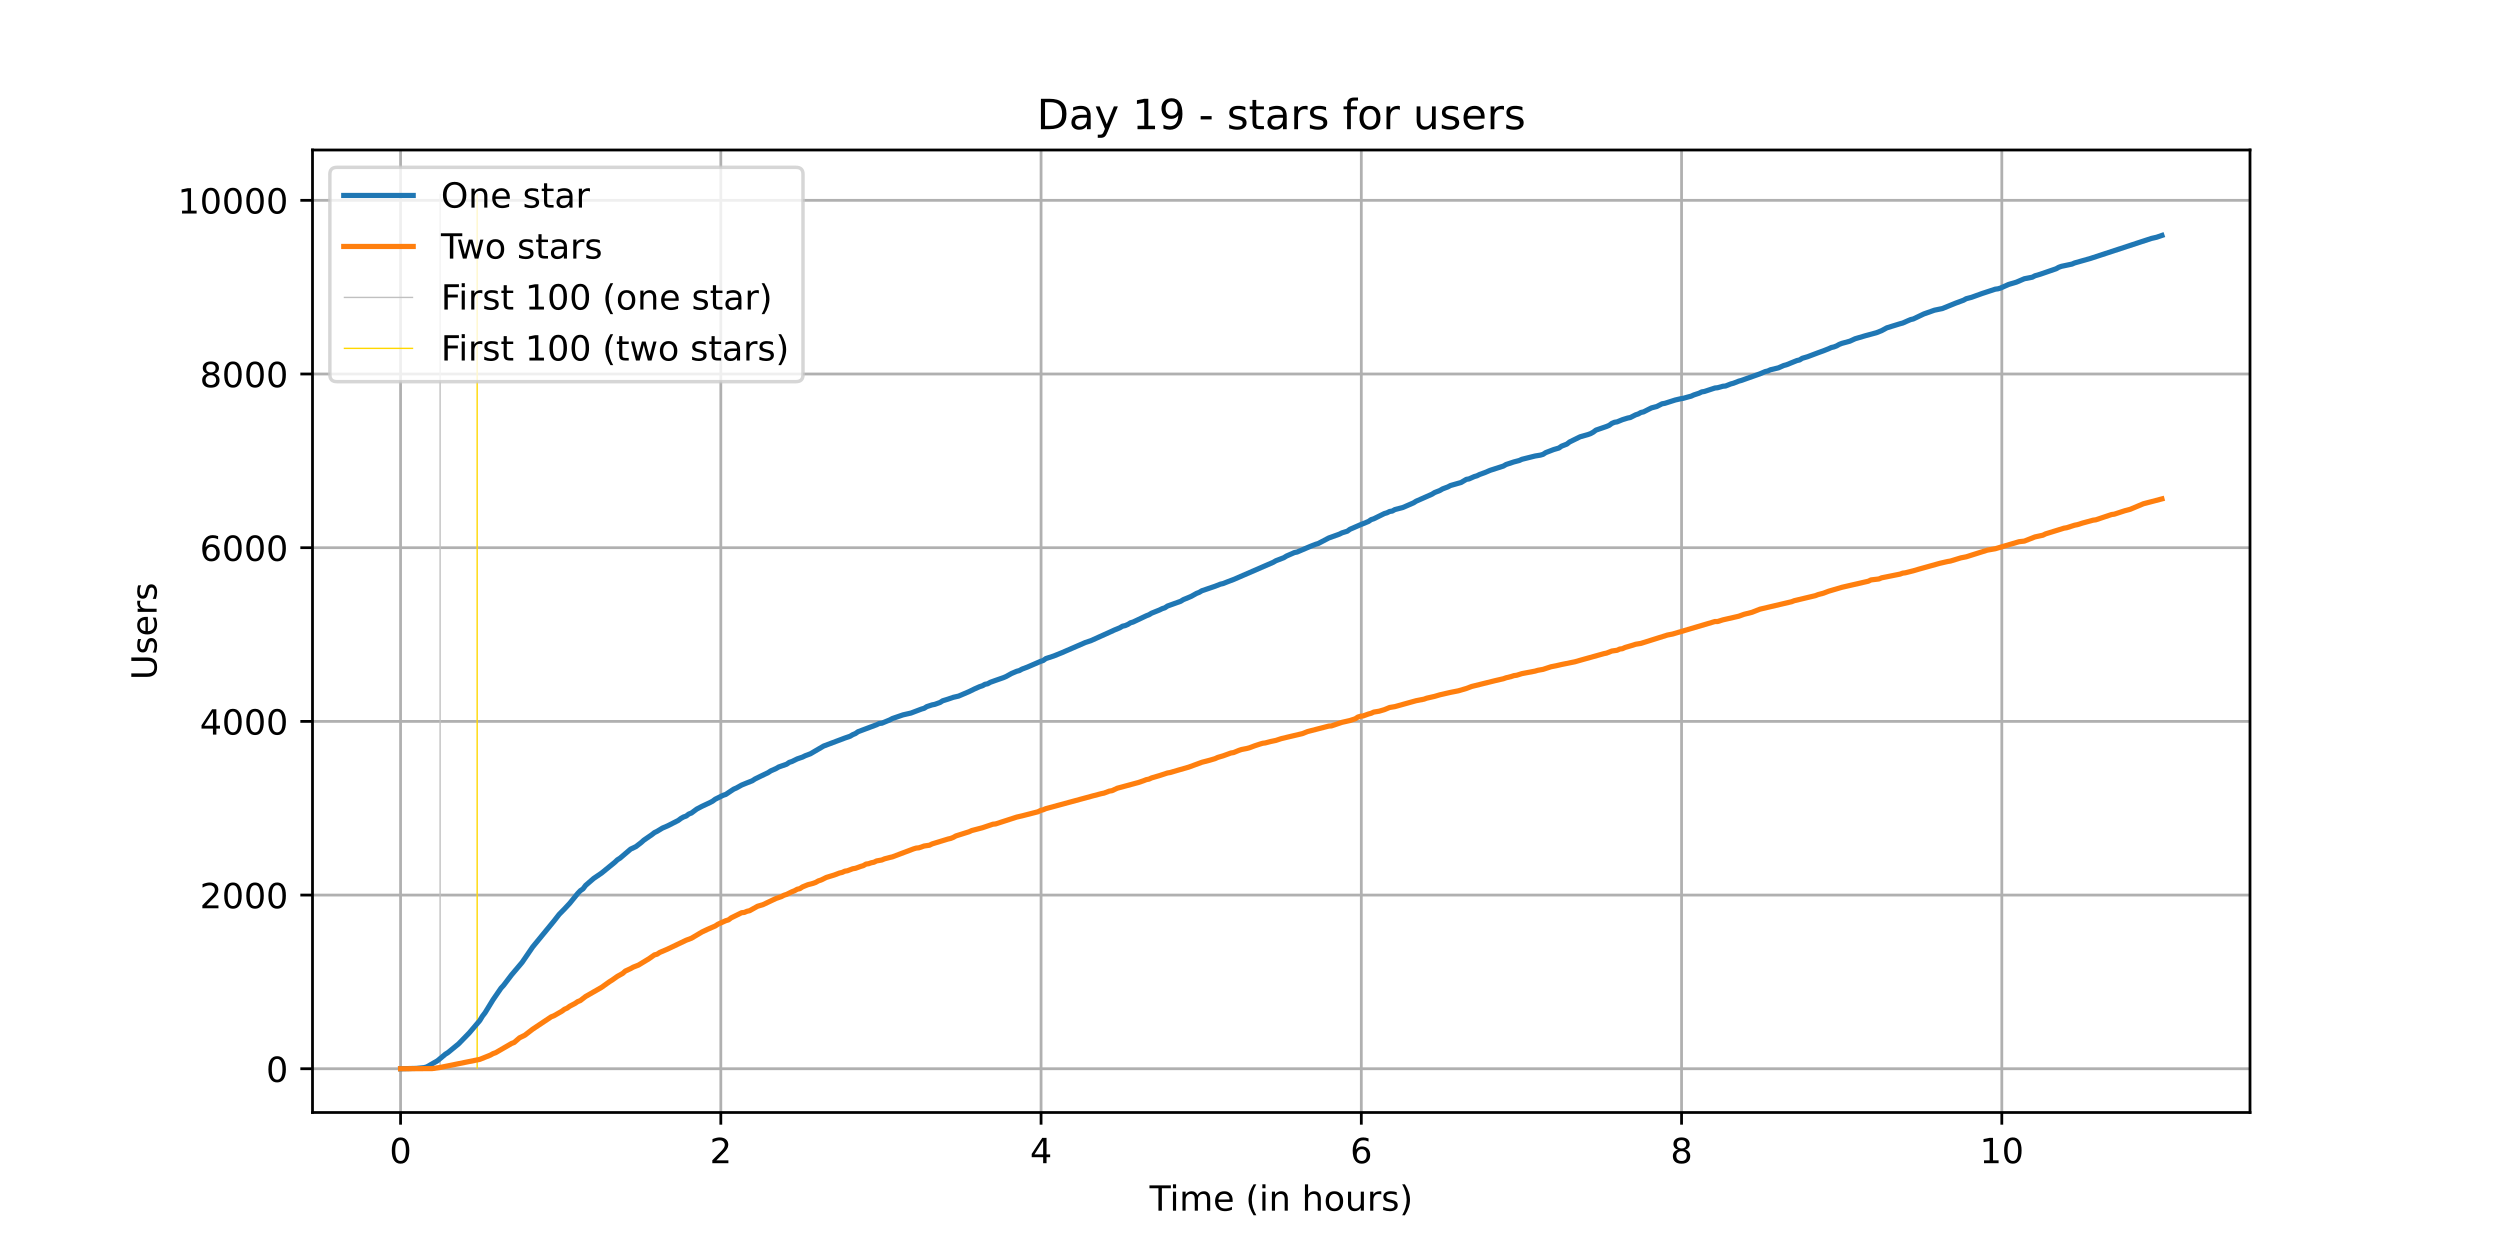 <?xml version="1.0" encoding="utf-8" standalone="no"?>
<!DOCTYPE svg PUBLIC "-//W3C//DTD SVG 1.1//EN"
  "http://www.w3.org/Graphics/SVG/1.1/DTD/svg11.dtd">
<!-- Created with matplotlib (https://matplotlib.org/) -->
<svg height="360pt" version="1.1" viewBox="0 0 720 360" width="720pt" xmlns="http://www.w3.org/2000/svg" xmlns:xlink="http://www.w3.org/1999/xlink">
 <defs>
  <style type="text/css">*{stroke-linecap:butt;stroke-linejoin:round;}</style>
 </defs>
 <g id="figure_1">
  <g id="patch_1">
   <path d="M 0 360 
L 720 360 
L 720 0 
L 0 0 
z
" style="fill:#ffffff;"/>
  </g>
  <g id="axes_1">
   <g id="patch_2">
    <path d="M 90 320.4 
L 648 320.4 
L 648 43.2 
L 90 43.2 
z
" style="fill:#ffffff;"/>
   </g>
   <g id="matplotlib.axis_1">
    <g id="xtick_1">
     <g id="line2d_1">
      <path clip-path="url(#pecab9c4a25)" d="M 115.364 320.4 
L 115.364 43.2 
" style="fill:none;stroke:#b0b0b0;stroke-linecap:square;stroke-width:0.8;"/>
     </g>
     <g id="line2d_2">
      <defs>
       <path d="M 0 0 
L 0 3.5 
" id="m7ee9dde233" style="stroke:#000000;stroke-width:0.8;"/>
      </defs>
      <g>
       <use style="stroke:#000000;stroke-width:0.8;" x="115.364" xlink:href="#m7ee9dde233" y="320.4"/>
      </g>
     </g>
     <g id="text_1">
      <!-- 0 -->
      <g transform="translate(112.182 334.998)scale(0.1 -0.1)">
       <defs>
        <path d="M 31.781 66.406 
Q 24.172 66.406 20.328 58.906 
Q 16.5 51.422 16.5 36.375 
Q 16.5 21.391 20.328 13.891 
Q 24.172 6.391 31.781 6.391 
Q 39.453 6.391 43.281 13.891 
Q 47.125 21.391 47.125 36.375 
Q 47.125 51.422 43.281 58.906 
Q 39.453 66.406 31.781 66.406 
z
M 31.781 74.219 
Q 44.047 74.219 50.516 64.516 
Q 56.984 54.828 56.984 36.375 
Q 56.984 17.969 50.516 8.266 
Q 44.047 -1.422 31.781 -1.422 
Q 19.531 -1.422 13.062 8.266 
Q 6.594 17.969 6.594 36.375 
Q 6.594 54.828 13.062 64.516 
Q 19.531 74.219 31.781 74.219 
z
" id="DejaVuSans-48"/>
       </defs>
       <use xlink:href="#DejaVuSans-48"/>
      </g>
     </g>
    </g>
    <g id="xtick_2">
     <g id="line2d_3">
      <path clip-path="url(#pecab9c4a25)" d="M 207.595 320.4 
L 207.595 43.2 
" style="fill:none;stroke:#b0b0b0;stroke-linecap:square;stroke-width:0.8;"/>
     </g>
     <g id="line2d_4">
      <g>
       <use style="stroke:#000000;stroke-width:0.8;" x="207.595" xlink:href="#m7ee9dde233" y="320.4"/>
      </g>
     </g>
     <g id="text_2">
      <!-- 2 -->
      <g transform="translate(204.414 334.998)scale(0.1 -0.1)">
       <defs>
        <path d="M 19.188 8.297 
L 53.609 8.297 
L 53.609 0 
L 7.328 0 
L 7.328 8.297 
Q 12.938 14.109 22.625 23.891 
Q 32.328 33.688 34.812 36.531 
Q 39.547 41.844 41.422 45.531 
Q 43.312 49.219 43.312 52.781 
Q 43.312 58.594 39.234 62.25 
Q 35.156 65.922 28.609 65.922 
Q 23.969 65.922 18.812 64.312 
Q 13.672 62.703 7.812 59.422 
L 7.812 69.391 
Q 13.766 71.781 18.938 73 
Q 24.125 74.219 28.422 74.219 
Q 39.75 74.219 46.484 68.547 
Q 53.219 62.891 53.219 53.422 
Q 53.219 48.922 51.531 44.891 
Q 49.859 40.875 45.406 35.406 
Q 44.188 33.984 37.641 27.219 
Q 31.109 20.453 19.188 8.297 
z
" id="DejaVuSans-50"/>
       </defs>
       <use xlink:href="#DejaVuSans-50"/>
      </g>
     </g>
    </g>
    <g id="xtick_3">
     <g id="line2d_5">
      <path clip-path="url(#pecab9c4a25)" d="M 299.826 320.4 
L 299.826 43.2 
" style="fill:none;stroke:#b0b0b0;stroke-linecap:square;stroke-width:0.8;"/>
     </g>
     <g id="line2d_6">
      <g>
       <use style="stroke:#000000;stroke-width:0.8;" x="299.826" xlink:href="#m7ee9dde233" y="320.4"/>
      </g>
     </g>
     <g id="text_3">
      <!-- 4 -->
      <g transform="translate(296.645 334.998)scale(0.1 -0.1)">
       <defs>
        <path d="M 37.797 64.312 
L 12.891 25.391 
L 37.797 25.391 
z
M 35.203 72.906 
L 47.609 72.906 
L 47.609 25.391 
L 58.016 25.391 
L 58.016 17.188 
L 47.609 17.188 
L 47.609 0 
L 37.797 0 
L 37.797 17.188 
L 4.891 17.188 
L 4.891 26.703 
z
" id="DejaVuSans-52"/>
       </defs>
       <use xlink:href="#DejaVuSans-52"/>
      </g>
     </g>
    </g>
    <g id="xtick_4">
     <g id="line2d_7">
      <path clip-path="url(#pecab9c4a25)" d="M 392.058 320.4 
L 392.058 43.2 
" style="fill:none;stroke:#b0b0b0;stroke-linecap:square;stroke-width:0.8;"/>
     </g>
     <g id="line2d_8">
      <g>
       <use style="stroke:#000000;stroke-width:0.8;" x="392.058" xlink:href="#m7ee9dde233" y="320.4"/>
      </g>
     </g>
     <g id="text_4">
      <!-- 6 -->
      <g transform="translate(388.877 334.998)scale(0.1 -0.1)">
       <defs>
        <path d="M 33.016 40.375 
Q 26.375 40.375 22.484 35.828 
Q 18.609 31.297 18.609 23.391 
Q 18.609 15.531 22.484 10.953 
Q 26.375 6.391 33.016 6.391 
Q 39.656 6.391 43.531 10.953 
Q 47.406 15.531 47.406 23.391 
Q 47.406 31.297 43.531 35.828 
Q 39.656 40.375 33.016 40.375 
z
M 52.594 71.297 
L 52.594 62.312 
Q 48.875 64.062 45.094 64.984 
Q 41.312 65.922 37.594 65.922 
Q 27.828 65.922 22.672 59.328 
Q 17.531 52.734 16.797 39.406 
Q 19.672 43.656 24.016 45.922 
Q 28.375 48.188 33.594 48.188 
Q 44.578 48.188 50.953 41.516 
Q 57.328 34.859 57.328 23.391 
Q 57.328 12.156 50.688 5.359 
Q 44.047 -1.422 33.016 -1.422 
Q 20.359 -1.422 13.672 8.266 
Q 6.984 17.969 6.984 36.375 
Q 6.984 53.656 15.188 63.938 
Q 23.391 74.219 37.203 74.219 
Q 40.922 74.219 44.703 73.484 
Q 48.484 72.75 52.594 71.297 
z
" id="DejaVuSans-54"/>
       </defs>
       <use xlink:href="#DejaVuSans-54"/>
      </g>
     </g>
    </g>
    <g id="xtick_5">
     <g id="line2d_9">
      <path clip-path="url(#pecab9c4a25)" d="M 484.289 320.4 
L 484.289 43.2 
" style="fill:none;stroke:#b0b0b0;stroke-linecap:square;stroke-width:0.8;"/>
     </g>
     <g id="line2d_10">
      <g>
       <use style="stroke:#000000;stroke-width:0.8;" x="484.289" xlink:href="#m7ee9dde233" y="320.4"/>
      </g>
     </g>
     <g id="text_5">
      <!-- 8 -->
      <g transform="translate(481.108 334.998)scale(0.1 -0.1)">
       <defs>
        <path d="M 31.781 34.625 
Q 24.75 34.625 20.719 30.859 
Q 16.703 27.094 16.703 20.516 
Q 16.703 13.922 20.719 10.156 
Q 24.75 6.391 31.781 6.391 
Q 38.812 6.391 42.859 10.172 
Q 46.922 13.969 46.922 20.516 
Q 46.922 27.094 42.891 30.859 
Q 38.875 34.625 31.781 34.625 
z
M 21.922 38.812 
Q 15.578 40.375 12.031 44.719 
Q 8.5 49.078 8.5 55.328 
Q 8.5 64.062 14.719 69.141 
Q 20.953 74.219 31.781 74.219 
Q 42.672 74.219 48.875 69.141 
Q 55.078 64.062 55.078 55.328 
Q 55.078 49.078 51.531 44.719 
Q 48 40.375 41.703 38.812 
Q 48.828 37.156 52.797 32.312 
Q 56.781 27.484 56.781 20.516 
Q 56.781 9.906 50.312 4.234 
Q 43.844 -1.422 31.781 -1.422 
Q 19.734 -1.422 13.25 4.234 
Q 6.781 9.906 6.781 20.516 
Q 6.781 27.484 10.781 32.312 
Q 14.797 37.156 21.922 38.812 
z
M 18.312 54.391 
Q 18.312 48.734 21.844 45.562 
Q 25.391 42.391 31.781 42.391 
Q 38.141 42.391 41.719 45.562 
Q 45.312 48.734 45.312 54.391 
Q 45.312 60.062 41.719 63.234 
Q 38.141 66.406 31.781 66.406 
Q 25.391 66.406 21.844 63.234 
Q 18.312 60.062 18.312 54.391 
z
" id="DejaVuSans-56"/>
       </defs>
       <use xlink:href="#DejaVuSans-56"/>
      </g>
     </g>
    </g>
    <g id="xtick_6">
     <g id="line2d_11">
      <path clip-path="url(#pecab9c4a25)" d="M 576.521 320.4 
L 576.521 43.2 
" style="fill:none;stroke:#b0b0b0;stroke-linecap:square;stroke-width:0.8;"/>
     </g>
     <g id="line2d_12">
      <g>
       <use style="stroke:#000000;stroke-width:0.8;" x="576.521" xlink:href="#m7ee9dde233" y="320.4"/>
      </g>
     </g>
     <g id="text_6">
      <!-- 10 -->
      <g transform="translate(570.158 334.998)scale(0.1 -0.1)">
       <defs>
        <path d="M 12.406 8.297 
L 28.516 8.297 
L 28.516 63.922 
L 10.984 60.406 
L 10.984 69.391 
L 28.422 72.906 
L 38.281 72.906 
L 38.281 8.297 
L 54.391 8.297 
L 54.391 0 
L 12.406 0 
z
" id="DejaVuSans-49"/>
       </defs>
       <use xlink:href="#DejaVuSans-49"/>
       <use x="63.623" xlink:href="#DejaVuSans-48"/>
      </g>
     </g>
    </g>
    <g id="text_7">
     <!-- Time (in hours) -->
     <g transform="translate(331.072 348.677)scale(0.1 -0.1)">
      <defs>
       <path d="M -0.297 72.906 
L 61.375 72.906 
L 61.375 64.594 
L 35.5 64.594 
L 35.5 0 
L 25.594 0 
L 25.594 64.594 
L -0.297 64.594 
z
" id="DejaVuSans-84"/>
       <path d="M 9.422 54.688 
L 18.406 54.688 
L 18.406 0 
L 9.422 0 
z
M 9.422 75.984 
L 18.406 75.984 
L 18.406 64.594 
L 9.422 64.594 
z
" id="DejaVuSans-105"/>
       <path d="M 52 44.188 
Q 55.375 50.25 60.062 53.125 
Q 64.75 56 71.094 56 
Q 79.641 56 84.281 50.016 
Q 88.922 44.047 88.922 33.016 
L 88.922 0 
L 79.891 0 
L 79.891 32.719 
Q 79.891 40.578 77.094 44.375 
Q 74.312 48.188 68.609 48.188 
Q 61.625 48.188 57.562 43.547 
Q 53.516 38.922 53.516 30.906 
L 53.516 0 
L 44.484 0 
L 44.484 32.719 
Q 44.484 40.625 41.703 44.406 
Q 38.922 48.188 33.109 48.188 
Q 26.219 48.188 22.156 43.531 
Q 18.109 38.875 18.109 30.906 
L 18.109 0 
L 9.078 0 
L 9.078 54.688 
L 18.109 54.688 
L 18.109 46.188 
Q 21.188 51.219 25.484 53.609 
Q 29.781 56 35.688 56 
Q 41.656 56 45.828 52.969 
Q 50 49.953 52 44.188 
z
" id="DejaVuSans-109"/>
       <path d="M 56.203 29.594 
L 56.203 25.203 
L 14.891 25.203 
Q 15.484 15.922 20.484 11.062 
Q 25.484 6.203 34.422 6.203 
Q 39.594 6.203 44.453 7.469 
Q 49.312 8.734 54.109 11.281 
L 54.109 2.781 
Q 49.266 0.734 44.188 -0.344 
Q 39.109 -1.422 33.891 -1.422 
Q 20.797 -1.422 13.156 6.188 
Q 5.516 13.812 5.516 26.812 
Q 5.516 40.234 12.766 48.109 
Q 20.016 56 32.328 56 
Q 43.359 56 49.781 48.891 
Q 56.203 41.797 56.203 29.594 
z
M 47.219 32.234 
Q 47.125 39.594 43.094 43.984 
Q 39.062 48.391 32.422 48.391 
Q 24.906 48.391 20.391 44.141 
Q 15.875 39.891 15.188 32.172 
z
" id="DejaVuSans-101"/>
       <path id="DejaVuSans-32"/>
       <path d="M 31 75.875 
Q 24.469 64.656 21.281 53.656 
Q 18.109 42.672 18.109 31.391 
Q 18.109 20.125 21.312 9.062 
Q 24.516 -2 31 -13.188 
L 23.188 -13.188 
Q 15.875 -1.703 12.234 9.375 
Q 8.594 20.453 8.594 31.391 
Q 8.594 42.281 12.203 53.312 
Q 15.828 64.359 23.188 75.875 
z
" id="DejaVuSans-40"/>
       <path d="M 54.891 33.016 
L 54.891 0 
L 45.906 0 
L 45.906 32.719 
Q 45.906 40.484 42.875 44.328 
Q 39.844 48.188 33.797 48.188 
Q 26.516 48.188 22.312 43.547 
Q 18.109 38.922 18.109 30.906 
L 18.109 0 
L 9.078 0 
L 9.078 54.688 
L 18.109 54.688 
L 18.109 46.188 
Q 21.344 51.125 25.703 53.562 
Q 30.078 56 35.797 56 
Q 45.219 56 50.047 50.172 
Q 54.891 44.344 54.891 33.016 
z
" id="DejaVuSans-110"/>
       <path d="M 54.891 33.016 
L 54.891 0 
L 45.906 0 
L 45.906 32.719 
Q 45.906 40.484 42.875 44.328 
Q 39.844 48.188 33.797 48.188 
Q 26.516 48.188 22.312 43.547 
Q 18.109 38.922 18.109 30.906 
L 18.109 0 
L 9.078 0 
L 9.078 75.984 
L 18.109 75.984 
L 18.109 46.188 
Q 21.344 51.125 25.703 53.562 
Q 30.078 56 35.797 56 
Q 45.219 56 50.047 50.172 
Q 54.891 44.344 54.891 33.016 
z
" id="DejaVuSans-104"/>
       <path d="M 30.609 48.391 
Q 23.391 48.391 19.188 42.75 
Q 14.984 37.109 14.984 27.297 
Q 14.984 17.484 19.156 11.844 
Q 23.344 6.203 30.609 6.203 
Q 37.797 6.203 41.984 11.859 
Q 46.188 17.531 46.188 27.297 
Q 46.188 37.016 41.984 42.703 
Q 37.797 48.391 30.609 48.391 
z
M 30.609 56 
Q 42.328 56 49.016 48.375 
Q 55.719 40.766 55.719 27.297 
Q 55.719 13.875 49.016 6.219 
Q 42.328 -1.422 30.609 -1.422 
Q 18.844 -1.422 12.172 6.219 
Q 5.516 13.875 5.516 27.297 
Q 5.516 40.766 12.172 48.375 
Q 18.844 56 30.609 56 
z
" id="DejaVuSans-111"/>
       <path d="M 8.5 21.578 
L 8.5 54.688 
L 17.484 54.688 
L 17.484 21.922 
Q 17.484 14.156 20.5 10.266 
Q 23.531 6.391 29.594 6.391 
Q 36.859 6.391 41.078 11.031 
Q 45.312 15.672 45.312 23.688 
L 45.312 54.688 
L 54.297 54.688 
L 54.297 0 
L 45.312 0 
L 45.312 8.406 
Q 42.047 3.422 37.719 1 
Q 33.406 -1.422 27.688 -1.422 
Q 18.266 -1.422 13.375 4.438 
Q 8.5 10.297 8.5 21.578 
z
M 31.109 56 
z
" id="DejaVuSans-117"/>
       <path d="M 41.109 46.297 
Q 39.594 47.172 37.812 47.578 
Q 36.031 48 33.891 48 
Q 26.266 48 22.188 43.047 
Q 18.109 38.094 18.109 28.812 
L 18.109 0 
L 9.078 0 
L 9.078 54.688 
L 18.109 54.688 
L 18.109 46.188 
Q 20.953 51.172 25.484 53.578 
Q 30.031 56 36.531 56 
Q 37.453 56 38.578 55.875 
Q 39.703 55.766 41.062 55.516 
z
" id="DejaVuSans-114"/>
       <path d="M 44.281 53.078 
L 44.281 44.578 
Q 40.484 46.531 36.375 47.5 
Q 32.281 48.484 27.875 48.484 
Q 21.188 48.484 17.844 46.438 
Q 14.5 44.391 14.5 40.281 
Q 14.5 37.156 16.891 35.375 
Q 19.281 33.594 26.516 31.984 
L 29.594 31.297 
Q 39.156 29.25 43.188 25.516 
Q 47.219 21.781 47.219 15.094 
Q 47.219 7.469 41.188 3.016 
Q 35.156 -1.422 24.609 -1.422 
Q 20.219 -1.422 15.453 -0.562 
Q 10.688 0.297 5.422 2 
L 5.422 11.281 
Q 10.406 8.688 15.234 7.391 
Q 20.062 6.109 24.812 6.109 
Q 31.156 6.109 34.562 8.281 
Q 37.984 10.453 37.984 14.406 
Q 37.984 18.062 35.516 20.016 
Q 33.062 21.969 24.703 23.781 
L 21.578 24.516 
Q 13.234 26.266 9.516 29.906 
Q 5.812 33.547 5.812 39.891 
Q 5.812 47.609 11.281 51.797 
Q 16.75 56 26.812 56 
Q 31.781 56 36.172 55.266 
Q 40.578 54.547 44.281 53.078 
z
" id="DejaVuSans-115"/>
       <path d="M 8.016 75.875 
L 15.828 75.875 
Q 23.141 64.359 26.781 53.312 
Q 30.422 42.281 30.422 31.391 
Q 30.422 20.453 26.781 9.375 
Q 23.141 -1.703 15.828 -13.188 
L 8.016 -13.188 
Q 14.5 -2 17.703 9.062 
Q 20.906 20.125 20.906 31.391 
Q 20.906 42.672 17.703 53.656 
Q 14.5 64.656 8.016 75.875 
z
" id="DejaVuSans-41"/>
      </defs>
      <use xlink:href="#DejaVuSans-84"/>
      <use x="57.959" xlink:href="#DejaVuSans-105"/>
      <use x="85.742" xlink:href="#DejaVuSans-109"/>
      <use x="183.154" xlink:href="#DejaVuSans-101"/>
      <use x="244.678" xlink:href="#DejaVuSans-32"/>
      <use x="276.465" xlink:href="#DejaVuSans-40"/>
      <use x="315.479" xlink:href="#DejaVuSans-105"/>
      <use x="343.262" xlink:href="#DejaVuSans-110"/>
      <use x="406.641" xlink:href="#DejaVuSans-32"/>
      <use x="438.428" xlink:href="#DejaVuSans-104"/>
      <use x="501.807" xlink:href="#DejaVuSans-111"/>
      <use x="562.988" xlink:href="#DejaVuSans-117"/>
      <use x="626.367" xlink:href="#DejaVuSans-114"/>
      <use x="667.48" xlink:href="#DejaVuSans-115"/>
      <use x="719.58" xlink:href="#DejaVuSans-41"/>
     </g>
    </g>
   </g>
   <g id="matplotlib.axis_2">
    <g id="ytick_1">
     <g id="line2d_13">
      <path clip-path="url(#pecab9c4a25)" d="M 90 307.8 
L 648 307.8 
" style="fill:none;stroke:#b0b0b0;stroke-linecap:square;stroke-width:0.8;"/>
     </g>
     <g id="line2d_14">
      <defs>
       <path d="M 0 0 
L -3.5 0 
" id="mc0cd2d8f5e" style="stroke:#000000;stroke-width:0.8;"/>
      </defs>
      <g>
       <use style="stroke:#000000;stroke-width:0.8;" x="90" xlink:href="#mc0cd2d8f5e" y="307.8"/>
      </g>
     </g>
     <g id="text_8">
      <!-- 0 -->
      <g transform="translate(76.638 311.599)scale(0.1 -0.1)">
       <use xlink:href="#DejaVuSans-48"/>
      </g>
     </g>
    </g>
    <g id="ytick_2">
     <g id="line2d_15">
      <path clip-path="url(#pecab9c4a25)" d="M 90 257.779 
L 648 257.779 
" style="fill:none;stroke:#b0b0b0;stroke-linecap:square;stroke-width:0.8;"/>
     </g>
     <g id="line2d_16">
      <g>
       <use style="stroke:#000000;stroke-width:0.8;" x="90" xlink:href="#mc0cd2d8f5e" y="257.779"/>
      </g>
     </g>
     <g id="text_9">
      <!-- 2000 -->
      <g transform="translate(57.55 261.578)scale(0.1 -0.1)">
       <use xlink:href="#DejaVuSans-50"/>
       <use x="63.623" xlink:href="#DejaVuSans-48"/>
       <use x="127.246" xlink:href="#DejaVuSans-48"/>
       <use x="190.869" xlink:href="#DejaVuSans-48"/>
      </g>
     </g>
    </g>
    <g id="ytick_3">
     <g id="line2d_17">
      <path clip-path="url(#pecab9c4a25)" d="M 90 207.758 
L 648 207.758 
" style="fill:none;stroke:#b0b0b0;stroke-linecap:square;stroke-width:0.8;"/>
     </g>
     <g id="line2d_18">
      <g>
       <use style="stroke:#000000;stroke-width:0.8;" x="90" xlink:href="#mc0cd2d8f5e" y="207.758"/>
      </g>
     </g>
     <g id="text_10">
      <!-- 4000 -->
      <g transform="translate(57.55 211.558)scale(0.1 -0.1)">
       <use xlink:href="#DejaVuSans-52"/>
       <use x="63.623" xlink:href="#DejaVuSans-48"/>
       <use x="127.246" xlink:href="#DejaVuSans-48"/>
       <use x="190.869" xlink:href="#DejaVuSans-48"/>
      </g>
     </g>
    </g>
    <g id="ytick_4">
     <g id="line2d_19">
      <path clip-path="url(#pecab9c4a25)" d="M 90 157.737 
L 648 157.737 
" style="fill:none;stroke:#b0b0b0;stroke-linecap:square;stroke-width:0.8;"/>
     </g>
     <g id="line2d_20">
      <g>
       <use style="stroke:#000000;stroke-width:0.8;" x="90" xlink:href="#mc0cd2d8f5e" y="157.737"/>
      </g>
     </g>
     <g id="text_11">
      <!-- 6000 -->
      <g transform="translate(57.55 161.537)scale(0.1 -0.1)">
       <use xlink:href="#DejaVuSans-54"/>
       <use x="63.623" xlink:href="#DejaVuSans-48"/>
       <use x="127.246" xlink:href="#DejaVuSans-48"/>
       <use x="190.869" xlink:href="#DejaVuSans-48"/>
      </g>
     </g>
    </g>
    <g id="ytick_5">
     <g id="line2d_21">
      <path clip-path="url(#pecab9c4a25)" d="M 90 107.717 
L 648 107.717 
" style="fill:none;stroke:#b0b0b0;stroke-linecap:square;stroke-width:0.8;"/>
     </g>
     <g id="line2d_22">
      <g>
       <use style="stroke:#000000;stroke-width:0.8;" x="90" xlink:href="#mc0cd2d8f5e" y="107.717"/>
      </g>
     </g>
     <g id="text_12">
      <!-- 8000 -->
      <g transform="translate(57.55 111.516)scale(0.1 -0.1)">
       <use xlink:href="#DejaVuSans-56"/>
       <use x="63.623" xlink:href="#DejaVuSans-48"/>
       <use x="127.246" xlink:href="#DejaVuSans-48"/>
       <use x="190.869" xlink:href="#DejaVuSans-48"/>
      </g>
     </g>
    </g>
    <g id="ytick_6">
     <g id="line2d_23">
      <path clip-path="url(#pecab9c4a25)" d="M 90 57.696 
L 648 57.696 
" style="fill:none;stroke:#b0b0b0;stroke-linecap:square;stroke-width:0.8;"/>
     </g>
     <g id="line2d_24">
      <g>
       <use style="stroke:#000000;stroke-width:0.8;" x="90" xlink:href="#mc0cd2d8f5e" y="57.696"/>
      </g>
     </g>
     <g id="text_13">
      <!-- 10000 -->
      <g transform="translate(51.188 61.495)scale(0.1 -0.1)">
       <use xlink:href="#DejaVuSans-49"/>
       <use x="63.623" xlink:href="#DejaVuSans-48"/>
       <use x="127.246" xlink:href="#DejaVuSans-48"/>
       <use x="190.869" xlink:href="#DejaVuSans-48"/>
       <use x="254.492" xlink:href="#DejaVuSans-48"/>
      </g>
     </g>
    </g>
    <g id="text_14">
     <!-- Users -->
     <g transform="translate(45.108 195.801)rotate(-90)scale(0.1 -0.1)">
      <defs>
       <path d="M 8.688 72.906 
L 18.609 72.906 
L 18.609 28.609 
Q 18.609 16.891 22.844 11.734 
Q 27.094 6.594 36.625 6.594 
Q 46.094 6.594 50.344 11.734 
Q 54.594 16.891 54.594 28.609 
L 54.594 72.906 
L 64.5 72.906 
L 64.5 27.391 
Q 64.5 13.141 57.438 5.859 
Q 50.391 -1.422 36.625 -1.422 
Q 22.797 -1.422 15.734 5.859 
Q 8.688 13.141 8.688 27.391 
z
" id="DejaVuSans-85"/>
      </defs>
      <use xlink:href="#DejaVuSans-85"/>
      <use x="73.193" xlink:href="#DejaVuSans-115"/>
      <use x="125.293" xlink:href="#DejaVuSans-101"/>
      <use x="186.816" xlink:href="#DejaVuSans-114"/>
      <use x="227.93" xlink:href="#DejaVuSans-115"/>
     </g>
    </g>
   </g>
   <g id="LineCollection_1">
    <path clip-path="url(#pecab9c4a25)" d="M 126.752 307.8 
L 126.752 55.8 
" style="fill:none;stroke:#c0c0c0;stroke-width:0.4;"/>
   </g>
   <g id="LineCollection_2">
    <path clip-path="url(#pecab9c4a25)" d="M 137.422 307.8 
L 137.422 55.8 
" style="fill:none;stroke:#ffd700;stroke-width:0.4;"/>
   </g>
   <g id="line2d_25">
    <path clip-path="url(#pecab9c4a25)" d="M 115.364 307.8 
L 119.898 307.7 
L 122.179 307.475 
L 122.947 307.25 
L 125.996 305.499 
L 128.276 303.598 
L 129.032 303.123 
L 132.081 300.622 
L 135.129 297.496 
L 138.178 293.919 
L 138.934 292.669 
L 139.702 291.668 
L 141.983 287.942 
L 144.288 284.59 
L 145.044 283.765 
L 147.324 280.764 
L 150.373 277.162 
L 153.422 272.71 
L 159.519 265.282 
L 161.044 263.331 
L 162.568 261.781 
L 164.08 260.155 
L 166.373 257.329 
L 167.129 256.529 
L 167.897 256.003 
L 168.653 255.003 
L 170.959 253.002 
L 173.239 251.452 
L 177.043 248.35 
L 177.812 247.625 
L 178.568 247.15 
L 181.617 244.549 
L 183.141 243.823 
L 184.665 242.648 
L 185.421 241.973 
L 187.714 240.397 
L 188.47 239.797 
L 189.238 239.422 
L 190.763 238.496 
L 192.274 237.846 
L 195.323 236.295 
L 196.092 235.72 
L 196.848 235.295 
L 197.616 235.02 
L 198.372 234.444 
L 199.14 234.144 
L 200.652 233.019 
L 202.176 232.219 
L 204.469 231.143 
L 205.225 230.743 
L 205.994 230.168 
L 208.274 229.042 
L 209.03 228.792 
L 210.554 227.767 
L 211.323 227.266 
L 212.079 226.941 
L 213.603 226.091 
L 215.127 225.466 
L 216.652 224.865 
L 217.407 224.365 
L 218.932 223.615 
L 221.225 222.514 
L 221.981 222.014 
L 223.505 221.339 
L 224.274 220.889 
L 226.554 220.088 
L 227.31 219.563 
L 228.078 219.313 
L 229.602 218.563 
L 231.127 218.038 
L 231.883 217.662 
L 233.407 217.087 
L 237.212 214.861 
L 243.309 212.56 
L 244.833 212.035 
L 245.589 211.585 
L 246.358 211.26 
L 247.114 210.735 
L 252.455 208.734 
L 253.211 208.359 
L 253.967 208.284 
L 256.26 207.333 
L 257.016 206.933 
L 260.064 205.883 
L 262.357 205.357 
L 265.393 204.207 
L 266.162 203.982 
L 266.918 203.507 
L 268.442 203.006 
L 269.211 202.856 
L 270.735 202.306 
L 271.491 201.831 
L 273.015 201.356 
L 274.54 200.83 
L 276.064 200.48 
L 279.1 199.18 
L 280.624 198.429 
L 282.149 197.754 
L 282.917 197.504 
L 283.673 197.079 
L 284.442 196.929 
L 285.198 196.504 
L 286.722 195.953 
L 289.015 195.153 
L 289.771 194.828 
L 291.295 193.978 
L 292.819 193.327 
L 293.575 193.127 
L 294.344 192.702 
L 295.868 192.127 
L 299.673 190.476 
L 300.441 190.226 
L 301.197 189.676 
L 303.477 188.925 
L 305.77 188 
L 308.819 186.675 
L 312.624 185.024 
L 314.148 184.524 
L 319.477 182.123 
L 321.001 181.422 
L 322.526 180.797 
L 323.281 180.347 
L 324.05 180.172 
L 324.806 179.847 
L 325.574 179.371 
L 326.33 179.146 
L 330.135 177.346 
L 330.903 177.046 
L 331.659 176.595 
L 333.952 175.67 
L 334.708 175.295 
L 335.476 175.045 
L 336.232 174.544 
L 340.037 173.169 
L 340.805 172.694 
L 342.33 172.068 
L 343.086 171.743 
L 344.61 170.893 
L 345.379 170.593 
L 346.134 170.143 
L 349.939 168.842 
L 351.463 168.242 
L 352.232 168.067 
L 353.756 167.467 
L 355.281 166.891 
L 366.694 161.939 
L 367.463 161.489 
L 369.743 160.614 
L 370.512 160.138 
L 372.792 159.138 
L 373.56 158.988 
L 377.365 157.362 
L 378.889 156.762 
L 379.645 156.537 
L 382.694 154.936 
L 385.743 153.836 
L 386.498 153.461 
L 388.023 152.985 
L 388.791 152.435 
L 391.84 151.11 
L 394.12 150.184 
L 394.876 149.659 
L 395.645 149.409 
L 398.693 147.908 
L 399.449 147.683 
L 400.218 147.308 
L 400.974 147.183 
L 401.729 146.758 
L 404.022 146.158 
L 407.071 144.832 
L 407.827 144.357 
L 412.413 142.331 
L 413.169 141.856 
L 414.693 141.256 
L 415.462 140.805 
L 416.986 140.23 
L 417.742 139.83 
L 420.79 138.955 
L 422.315 138.054 
L 423.071 137.929 
L 424.595 137.254 
L 425.364 137.029 
L 426.119 136.654 
L 427.644 136.103 
L 429.168 135.453 
L 432.973 134.228 
L 433.741 133.777 
L 436.021 133.027 
L 437.546 132.627 
L 438.314 132.277 
L 442.119 131.326 
L 443.643 131.076 
L 444.399 130.851 
L 445.168 130.351 
L 447.448 129.476 
L 448.972 129.026 
L 449.728 128.5 
L 451.252 127.9 
L 452.021 127.3 
L 455.07 125.799 
L 457.35 125.149 
L 458.106 124.874 
L 458.874 124.449 
L 459.63 123.873 
L 462.679 122.823 
L 463.448 122.498 
L 464.203 121.948 
L 464.972 121.622 
L 465.728 121.497 
L 467.252 120.872 
L 468.776 120.397 
L 469.532 120.247 
L 471.057 119.472 
L 471.825 119.221 
L 472.581 118.796 
L 473.35 118.621 
L 474.874 117.846 
L 475.63 117.471 
L 477.154 117.071 
L 478.679 116.295 
L 479.434 116.17 
L 482.483 115.195 
L 484.007 114.845 
L 484.763 114.72 
L 486.288 114.294 
L 487.056 114.094 
L 487.812 113.744 
L 489.336 113.244 
L 490.105 112.869 
L 490.861 112.744 
L 493.91 111.743 
L 494.665 111.668 
L 496.19 111.243 
L 496.958 111.168 
L 498.483 110.568 
L 499.238 110.368 
L 500.763 109.767 
L 501.519 109.567 
L 503.043 109.017 
L 506.86 107.667 
L 508.385 107.016 
L 509.14 106.841 
L 509.896 106.491 
L 512.189 105.941 
L 513.714 105.266 
L 514.469 105.066 
L 517.518 103.84 
L 518.274 103.665 
L 519.043 103.19 
L 520.567 102.74 
L 523.616 101.589 
L 525.14 101.039 
L 526.652 100.439 
L 527.42 100.088 
L 528.176 99.913 
L 528.945 99.613 
L 529.7 99.188 
L 530.469 98.888 
L 532.749 98.263 
L 534.274 97.562 
L 537.322 96.662 
L 540.371 95.837 
L 541.895 95.236 
L 543.42 94.411 
L 547.224 93.236 
L 547.98 93.036 
L 549.505 92.36 
L 550.273 92.035 
L 551.029 91.86 
L 554.078 90.409 
L 557.126 89.334 
L 559.407 88.859 
L 563.211 87.308 
L 565.504 86.458 
L 566.26 86.033 
L 567.784 85.632 
L 570.833 84.532 
L 574.638 83.281 
L 575.406 83.181 
L 576.162 82.956 
L 578.455 81.931 
L 580.735 81.256 
L 583.015 80.28 
L 585.308 79.83 
L 586.064 79.43 
L 587.588 78.98 
L 592.162 77.404 
L 592.917 76.979 
L 593.686 76.704 
L 596.735 76.053 
L 597.49 75.728 
L 602.064 74.428 
L 619.588 68.675 
L 621.112 68.325 
L 622.636 67.8 
L 622.636 67.8 
" style="fill:none;stroke:#1f77b4;stroke-linecap:square;stroke-width:1.5;"/>
   </g>
   <g id="line2d_26">
    <path clip-path="url(#pecab9c4a25)" d="M 115.364 307.8 
L 124.471 307.75 
L 126.752 307.425 
L 138.178 305.099 
L 141.227 303.873 
L 141.983 303.448 
L 142.751 303.173 
L 147.324 300.522 
L 148.093 300.222 
L 149.617 298.896 
L 151.142 298.146 
L 153.422 296.395 
L 158.751 292.844 
L 159.519 292.544 
L 161.8 291.243 
L 162.568 290.668 
L 163.324 290.343 
L 164.08 289.792 
L 165.604 288.992 
L 166.373 288.467 
L 167.129 288.167 
L 168.653 286.991 
L 173.239 284.365 
L 175.519 282.74 
L 176.288 282.264 
L 177.812 281.189 
L 179.336 280.339 
L 180.092 279.663 
L 181.617 278.963 
L 182.372 278.538 
L 183.897 277.938 
L 186.945 276.087 
L 188.47 275.011 
L 189.238 274.811 
L 189.994 274.311 
L 192.274 273.336 
L 197.616 270.785 
L 199.14 270.209 
L 202.176 268.409 
L 203.701 267.683 
L 205.994 266.683 
L 206.75 266.183 
L 209.03 265.157 
L 209.798 264.932 
L 210.554 264.357 
L 213.603 262.856 
L 214.371 262.781 
L 215.127 262.456 
L 215.896 262.281 
L 218.176 261.006 
L 219.7 260.555 
L 223.505 258.755 
L 225.029 258.229 
L 225.785 257.829 
L 226.554 257.579 
L 228.078 256.829 
L 228.834 256.529 
L 229.602 256.103 
L 230.358 255.928 
L 231.127 255.428 
L 232.651 254.803 
L 234.176 254.403 
L 234.931 254.128 
L 235.687 253.702 
L 236.456 253.452 
L 237.98 252.702 
L 240.26 252.002 
L 241.785 251.427 
L 242.553 251.251 
L 243.309 250.901 
L 244.065 250.776 
L 245.589 250.201 
L 246.358 250.076 
L 247.882 249.526 
L 248.638 249.301 
L 249.407 248.85 
L 250.162 248.75 
L 250.931 248.475 
L 251.687 248.325 
L 252.455 247.95 
L 253.967 247.675 
L 254.736 247.35 
L 256.26 246.95 
L 257.016 246.775 
L 263.113 244.474 
L 263.869 244.249 
L 264.638 244.173 
L 266.162 243.648 
L 267.686 243.423 
L 268.442 243.048 
L 273.015 241.647 
L 273.771 241.472 
L 274.54 241.172 
L 275.295 240.747 
L 279.1 239.547 
L 279.869 239.196 
L 281.393 238.796 
L 282.917 238.396 
L 285.966 237.371 
L 286.722 237.296 
L 292.819 235.32 
L 294.344 234.97 
L 298.917 233.794 
L 299.673 233.419 
L 300.441 233.219 
L 301.197 232.894 
L 314.904 229.167 
L 317.197 228.567 
L 317.952 228.417 
L 319.477 227.842 
L 320.245 227.717 
L 321.757 227.016 
L 327.099 225.566 
L 327.855 225.366 
L 329.379 224.84 
L 330.135 224.54 
L 330.903 224.39 
L 331.659 224.04 
L 333.952 223.365 
L 336.232 222.615 
L 337.001 222.489 
L 339.281 221.814 
L 342.33 220.939 
L 346.134 219.538 
L 348.427 218.938 
L 349.939 218.488 
L 350.707 218.138 
L 352.232 217.687 
L 353.756 217.137 
L 354.512 216.862 
L 355.281 216.737 
L 356.805 216.112 
L 357.561 215.862 
L 359.085 215.562 
L 359.841 215.361 
L 361.365 214.786 
L 362.89 214.286 
L 363.658 214.061 
L 364.414 213.961 
L 365.938 213.561 
L 367.463 213.236 
L 368.987 212.735 
L 371.267 212.185 
L 375.072 211.285 
L 376.596 210.685 
L 382.694 209.109 
L 383.45 209.059 
L 386.498 208.033 
L 388.791 207.508 
L 390.316 207.008 
L 391.071 206.508 
L 391.84 206.283 
L 392.596 206.183 
L 394.12 205.632 
L 394.876 205.432 
L 395.645 205.082 
L 397.169 204.832 
L 398.693 204.382 
L 400.218 203.757 
L 401.729 203.507 
L 407.827 201.806 
L 410.12 201.356 
L 410.876 201.081 
L 413.169 200.555 
L 414.693 200.105 
L 417.742 199.405 
L 420.022 198.955 
L 422.315 198.279 
L 423.839 197.704 
L 430.693 196.003 
L 432.973 195.478 
L 433.741 195.203 
L 435.266 194.828 
L 436.021 194.578 
L 436.79 194.478 
L 438.314 194.003 
L 442.119 193.277 
L 442.875 193.052 
L 444.399 192.777 
L 446.692 192.027 
L 448.204 191.727 
L 449.728 191.376 
L 453.545 190.601 
L 455.826 189.951 
L 461.923 188.25 
L 462.679 188.1 
L 464.203 187.5 
L 465.728 187.275 
L 466.496 186.925 
L 467.252 186.825 
L 468.008 186.474 
L 470.301 185.799 
L 471.057 185.549 
L 472.581 185.299 
L 480.203 182.898 
L 481.727 182.598 
L 493.91 178.996 
L 494.665 178.996 
L 496.19 178.521 
L 500.763 177.471 
L 502.287 176.92 
L 504.567 176.345 
L 506.86 175.445 
L 515.994 173.294 
L 516.762 172.994 
L 522.847 171.543 
L 523.616 171.243 
L 525.14 170.843 
L 526.652 170.268 
L 528.176 169.818 
L 530.469 169.142 
L 538.078 167.391 
L 538.847 167.016 
L 541.127 166.741 
L 541.895 166.416 
L 547.224 165.341 
L 547.98 165.066 
L 548.749 164.965 
L 551.029 164.39 
L 552.553 163.94 
L 558.651 162.239 
L 560.931 161.714 
L 561.7 161.589 
L 564.736 160.664 
L 566.26 160.364 
L 572.357 158.438 
L 574.638 158.038 
L 581.491 156.012 
L 583.015 155.837 
L 586.064 154.636 
L 588.357 154.136 
L 589.113 153.761 
L 594.442 152.11 
L 595.21 151.985 
L 597.49 151.26 
L 598.259 151.11 
L 599.783 150.635 
L 602.819 149.809 
L 603.588 149.709 
L 607.393 148.434 
L 608.161 148.183 
L 608.917 148.083 
L 611.966 147.083 
L 613.49 146.683 
L 617.295 145.082 
L 622.636 143.682 
L 622.636 143.682 
" style="fill:none;stroke:#ff7f0e;stroke-linecap:square;stroke-width:1.5;"/>
   </g>
   <g id="patch_3">
    <path d="M 90 320.4 
L 90 43.2 
" style="fill:none;stroke:#000000;stroke-linecap:square;stroke-linejoin:miter;stroke-width:0.8;"/>
   </g>
   <g id="patch_4">
    <path d="M 648 320.4 
L 648 43.2 
" style="fill:none;stroke:#000000;stroke-linecap:square;stroke-linejoin:miter;stroke-width:0.8;"/>
   </g>
   <g id="patch_5">
    <path d="M 90 320.4 
L 648 320.4 
" style="fill:none;stroke:#000000;stroke-linecap:square;stroke-linejoin:miter;stroke-width:0.8;"/>
   </g>
   <g id="patch_6">
    <path d="M 90 43.2 
L 648 43.2 
" style="fill:none;stroke:#000000;stroke-linecap:square;stroke-linejoin:miter;stroke-width:0.8;"/>
   </g>
   <g id="text_15">
    <!-- Day 19 - stars for users -->
    <g transform="translate(298.609 37.2)scale(0.12 -0.12)">
     <defs>
      <path d="M 19.672 64.797 
L 19.672 8.109 
L 31.594 8.109 
Q 46.688 8.109 53.688 14.938 
Q 60.688 21.781 60.688 36.531 
Q 60.688 51.172 53.688 57.984 
Q 46.688 64.797 31.594 64.797 
z
M 9.812 72.906 
L 30.078 72.906 
Q 51.266 72.906 61.172 64.094 
Q 71.094 55.281 71.094 36.531 
Q 71.094 17.672 61.125 8.828 
Q 51.172 0 30.078 0 
L 9.812 0 
z
" id="DejaVuSans-68"/>
      <path d="M 34.281 27.484 
Q 23.391 27.484 19.188 25 
Q 14.984 22.516 14.984 16.5 
Q 14.984 11.719 18.141 8.906 
Q 21.297 6.109 26.703 6.109 
Q 34.188 6.109 38.703 11.406 
Q 43.219 16.703 43.219 25.484 
L 43.219 27.484 
z
M 52.203 31.203 
L 52.203 0 
L 43.219 0 
L 43.219 8.297 
Q 40.141 3.328 35.547 0.953 
Q 30.953 -1.422 24.312 -1.422 
Q 15.922 -1.422 10.953 3.297 
Q 6 8.016 6 15.922 
Q 6 25.141 12.172 29.828 
Q 18.359 34.516 30.609 34.516 
L 43.219 34.516 
L 43.219 35.406 
Q 43.219 41.609 39.141 45 
Q 35.062 48.391 27.688 48.391 
Q 23 48.391 18.547 47.266 
Q 14.109 46.141 10.016 43.891 
L 10.016 52.203 
Q 14.938 54.109 19.578 55.047 
Q 24.219 56 28.609 56 
Q 40.484 56 46.344 49.844 
Q 52.203 43.703 52.203 31.203 
z
" id="DejaVuSans-97"/>
      <path d="M 32.172 -5.078 
Q 28.375 -14.844 24.75 -17.812 
Q 21.141 -20.797 15.094 -20.797 
L 7.906 -20.797 
L 7.906 -13.281 
L 13.188 -13.281 
Q 16.891 -13.281 18.938 -11.516 
Q 21 -9.766 23.484 -3.219 
L 25.094 0.875 
L 2.984 54.688 
L 12.5 54.688 
L 29.594 11.922 
L 46.688 54.688 
L 56.203 54.688 
z
" id="DejaVuSans-121"/>
      <path d="M 10.984 1.516 
L 10.984 10.5 
Q 14.703 8.734 18.5 7.812 
Q 22.312 6.891 25.984 6.891 
Q 35.75 6.891 40.891 13.453 
Q 46.047 20.016 46.781 33.406 
Q 43.953 29.203 39.594 26.953 
Q 35.25 24.703 29.984 24.703 
Q 19.047 24.703 12.672 31.312 
Q 6.297 37.938 6.297 49.422 
Q 6.297 60.641 12.938 67.422 
Q 19.578 74.219 30.609 74.219 
Q 43.266 74.219 49.922 64.516 
Q 56.594 54.828 56.594 36.375 
Q 56.594 19.141 48.406 8.859 
Q 40.234 -1.422 26.422 -1.422 
Q 22.703 -1.422 18.891 -0.688 
Q 15.094 0.047 10.984 1.516 
z
M 30.609 32.422 
Q 37.25 32.422 41.125 36.953 
Q 45.016 41.5 45.016 49.422 
Q 45.016 57.281 41.125 61.844 
Q 37.25 66.406 30.609 66.406 
Q 23.969 66.406 20.094 61.844 
Q 16.219 57.281 16.219 49.422 
Q 16.219 41.5 20.094 36.953 
Q 23.969 32.422 30.609 32.422 
z
" id="DejaVuSans-57"/>
      <path d="M 4.891 31.391 
L 31.203 31.391 
L 31.203 23.391 
L 4.891 23.391 
z
" id="DejaVuSans-45"/>
      <path d="M 18.312 70.219 
L 18.312 54.688 
L 36.812 54.688 
L 36.812 47.703 
L 18.312 47.703 
L 18.312 18.016 
Q 18.312 11.328 20.141 9.422 
Q 21.969 7.516 27.594 7.516 
L 36.812 7.516 
L 36.812 0 
L 27.594 0 
Q 17.188 0 13.234 3.875 
Q 9.281 7.766 9.281 18.016 
L 9.281 47.703 
L 2.688 47.703 
L 2.688 54.688 
L 9.281 54.688 
L 9.281 70.219 
z
" id="DejaVuSans-116"/>
      <path d="M 37.109 75.984 
L 37.109 68.5 
L 28.516 68.5 
Q 23.688 68.5 21.797 66.547 
Q 19.922 64.594 19.922 59.516 
L 19.922 54.688 
L 34.719 54.688 
L 34.719 47.703 
L 19.922 47.703 
L 19.922 0 
L 10.891 0 
L 10.891 47.703 
L 2.297 47.703 
L 2.297 54.688 
L 10.891 54.688 
L 10.891 58.5 
Q 10.891 67.625 15.141 71.797 
Q 19.391 75.984 28.609 75.984 
z
" id="DejaVuSans-102"/>
     </defs>
     <use xlink:href="#DejaVuSans-68"/>
     <use x="77.002" xlink:href="#DejaVuSans-97"/>
     <use x="138.281" xlink:href="#DejaVuSans-121"/>
     <use x="197.461" xlink:href="#DejaVuSans-32"/>
     <use x="229.248" xlink:href="#DejaVuSans-49"/>
     <use x="292.871" xlink:href="#DejaVuSans-57"/>
     <use x="356.494" xlink:href="#DejaVuSans-32"/>
     <use x="388.281" xlink:href="#DejaVuSans-45"/>
     <use x="424.365" xlink:href="#DejaVuSans-32"/>
     <use x="456.152" xlink:href="#DejaVuSans-115"/>
     <use x="508.252" xlink:href="#DejaVuSans-116"/>
     <use x="547.461" xlink:href="#DejaVuSans-97"/>
     <use x="608.74" xlink:href="#DejaVuSans-114"/>
     <use x="649.854" xlink:href="#DejaVuSans-115"/>
     <use x="701.953" xlink:href="#DejaVuSans-32"/>
     <use x="733.74" xlink:href="#DejaVuSans-102"/>
     <use x="768.945" xlink:href="#DejaVuSans-111"/>
     <use x="830.127" xlink:href="#DejaVuSans-114"/>
     <use x="871.24" xlink:href="#DejaVuSans-32"/>
     <use x="903.027" xlink:href="#DejaVuSans-117"/>
     <use x="966.406" xlink:href="#DejaVuSans-115"/>
     <use x="1018.506" xlink:href="#DejaVuSans-101"/>
     <use x="1080.029" xlink:href="#DejaVuSans-114"/>
     <use x="1121.143" xlink:href="#DejaVuSans-115"/>
    </g>
   </g>
   <g id="legend_1">
    <g id="patch_7">
     <path d="M 97 109.912 
L 229.266 109.912 
Q 231.266 109.912 231.266 107.912 
L 231.266 50.2 
Q 231.266 48.2 229.266 48.2 
L 97 48.2 
Q 95 48.2 95 50.2 
L 95 107.912 
Q 95 109.912 97 109.912 
z
" style="fill:#ffffff;opacity:0.8;stroke:#cccccc;stroke-linejoin:miter;"/>
    </g>
    <g id="line2d_27">
     <path d="M 99 56.298 
L 119 56.298 
" style="fill:none;stroke:#1f77b4;stroke-linecap:square;stroke-width:1.5;"/>
    </g>
    <g id="line2d_28"/>
    <g id="text_16">
     <!-- One star -->
     <g transform="translate(127 59.798)scale(0.1 -0.1)">
      <defs>
       <path d="M 39.406 66.219 
Q 28.656 66.219 22.328 58.203 
Q 16.016 50.203 16.016 36.375 
Q 16.016 22.609 22.328 14.594 
Q 28.656 6.594 39.406 6.594 
Q 50.141 6.594 56.422 14.594 
Q 62.703 22.609 62.703 36.375 
Q 62.703 50.203 56.422 58.203 
Q 50.141 66.219 39.406 66.219 
z
M 39.406 74.219 
Q 54.734 74.219 63.906 63.938 
Q 73.094 53.656 73.094 36.375 
Q 73.094 19.141 63.906 8.859 
Q 54.734 -1.422 39.406 -1.422 
Q 24.031 -1.422 14.812 8.828 
Q 5.609 19.094 5.609 36.375 
Q 5.609 53.656 14.812 63.938 
Q 24.031 74.219 39.406 74.219 
z
" id="DejaVuSans-79"/>
      </defs>
      <use xlink:href="#DejaVuSans-79"/>
      <use x="78.711" xlink:href="#DejaVuSans-110"/>
      <use x="142.09" xlink:href="#DejaVuSans-101"/>
      <use x="203.613" xlink:href="#DejaVuSans-32"/>
      <use x="235.4" xlink:href="#DejaVuSans-115"/>
      <use x="287.5" xlink:href="#DejaVuSans-116"/>
      <use x="326.709" xlink:href="#DejaVuSans-97"/>
      <use x="387.988" xlink:href="#DejaVuSans-114"/>
     </g>
    </g>
    <g id="line2d_29">
     <path d="M 99 70.977 
L 119 70.977 
" style="fill:none;stroke:#ff7f0e;stroke-linecap:square;stroke-width:1.5;"/>
    </g>
    <g id="line2d_30"/>
    <g id="text_17">
     <!-- Two stars -->
     <g transform="translate(127 74.477)scale(0.1 -0.1)">
      <defs>
       <path d="M 4.203 54.688 
L 13.188 54.688 
L 24.422 12.016 
L 35.594 54.688 
L 46.188 54.688 
L 57.422 12.016 
L 68.609 54.688 
L 77.594 54.688 
L 63.281 0 
L 52.688 0 
L 40.922 44.828 
L 29.109 0 
L 18.5 0 
z
" id="DejaVuSans-119"/>
      </defs>
      <use xlink:href="#DejaVuSans-84"/>
      <use x="44.584" xlink:href="#DejaVuSans-119"/>
      <use x="126.371" xlink:href="#DejaVuSans-111"/>
      <use x="187.553" xlink:href="#DejaVuSans-32"/>
      <use x="219.34" xlink:href="#DejaVuSans-115"/>
      <use x="271.439" xlink:href="#DejaVuSans-116"/>
      <use x="310.648" xlink:href="#DejaVuSans-97"/>
      <use x="371.928" xlink:href="#DejaVuSans-114"/>
      <use x="413.041" xlink:href="#DejaVuSans-115"/>
     </g>
    </g>
    <g id="line2d_31">
     <path d="M 99 85.655 
L 119 85.655 
" style="fill:none;stroke:#c0c0c0;stroke-width:0.4;"/>
    </g>
    <g id="text_18">
     <!-- First 100 (one star) -->
     <g transform="translate(127 89.155)scale(0.1 -0.1)">
      <defs>
       <path d="M 9.812 72.906 
L 51.703 72.906 
L 51.703 64.594 
L 19.672 64.594 
L 19.672 43.109 
L 48.578 43.109 
L 48.578 34.812 
L 19.672 34.812 
L 19.672 0 
L 9.812 0 
z
" id="DejaVuSans-70"/>
      </defs>
      <use xlink:href="#DejaVuSans-70"/>
      <use x="50.27" xlink:href="#DejaVuSans-105"/>
      <use x="78.053" xlink:href="#DejaVuSans-114"/>
      <use x="119.166" xlink:href="#DejaVuSans-115"/>
      <use x="171.266" xlink:href="#DejaVuSans-116"/>
      <use x="210.475" xlink:href="#DejaVuSans-32"/>
      <use x="242.262" xlink:href="#DejaVuSans-49"/>
      <use x="305.885" xlink:href="#DejaVuSans-48"/>
      <use x="369.508" xlink:href="#DejaVuSans-48"/>
      <use x="433.131" xlink:href="#DejaVuSans-32"/>
      <use x="464.918" xlink:href="#DejaVuSans-40"/>
      <use x="503.932" xlink:href="#DejaVuSans-111"/>
      <use x="565.113" xlink:href="#DejaVuSans-110"/>
      <use x="628.492" xlink:href="#DejaVuSans-101"/>
      <use x="690.016" xlink:href="#DejaVuSans-32"/>
      <use x="721.803" xlink:href="#DejaVuSans-115"/>
      <use x="773.902" xlink:href="#DejaVuSans-116"/>
      <use x="813.111" xlink:href="#DejaVuSans-97"/>
      <use x="874.391" xlink:href="#DejaVuSans-114"/>
      <use x="915.504" xlink:href="#DejaVuSans-41"/>
     </g>
    </g>
    <g id="line2d_32">
     <path d="M 99 100.333 
L 119 100.333 
" style="fill:none;stroke:#ffd700;stroke-width:0.4;"/>
    </g>
    <g id="text_19">
     <!-- First 100 (two stars) -->
     <g transform="translate(127 103.833)scale(0.1 -0.1)">
      <use xlink:href="#DejaVuSans-70"/>
      <use x="50.27" xlink:href="#DejaVuSans-105"/>
      <use x="78.053" xlink:href="#DejaVuSans-114"/>
      <use x="119.166" xlink:href="#DejaVuSans-115"/>
      <use x="171.266" xlink:href="#DejaVuSans-116"/>
      <use x="210.475" xlink:href="#DejaVuSans-32"/>
      <use x="242.262" xlink:href="#DejaVuSans-49"/>
      <use x="305.885" xlink:href="#DejaVuSans-48"/>
      <use x="369.508" xlink:href="#DejaVuSans-48"/>
      <use x="433.131" xlink:href="#DejaVuSans-32"/>
      <use x="464.918" xlink:href="#DejaVuSans-40"/>
      <use x="503.932" xlink:href="#DejaVuSans-116"/>
      <use x="543.141" xlink:href="#DejaVuSans-119"/>
      <use x="624.928" xlink:href="#DejaVuSans-111"/>
      <use x="686.109" xlink:href="#DejaVuSans-32"/>
      <use x="717.896" xlink:href="#DejaVuSans-115"/>
      <use x="769.996" xlink:href="#DejaVuSans-116"/>
      <use x="809.205" xlink:href="#DejaVuSans-97"/>
      <use x="870.484" xlink:href="#DejaVuSans-114"/>
      <use x="911.598" xlink:href="#DejaVuSans-115"/>
      <use x="963.697" xlink:href="#DejaVuSans-41"/>
     </g>
    </g>
   </g>
  </g>
 </g>
 <defs>
  <clipPath id="pecab9c4a25">
   <rect height="277.2" width="558" x="90" y="43.2"/>
  </clipPath>
 </defs>
</svg>
